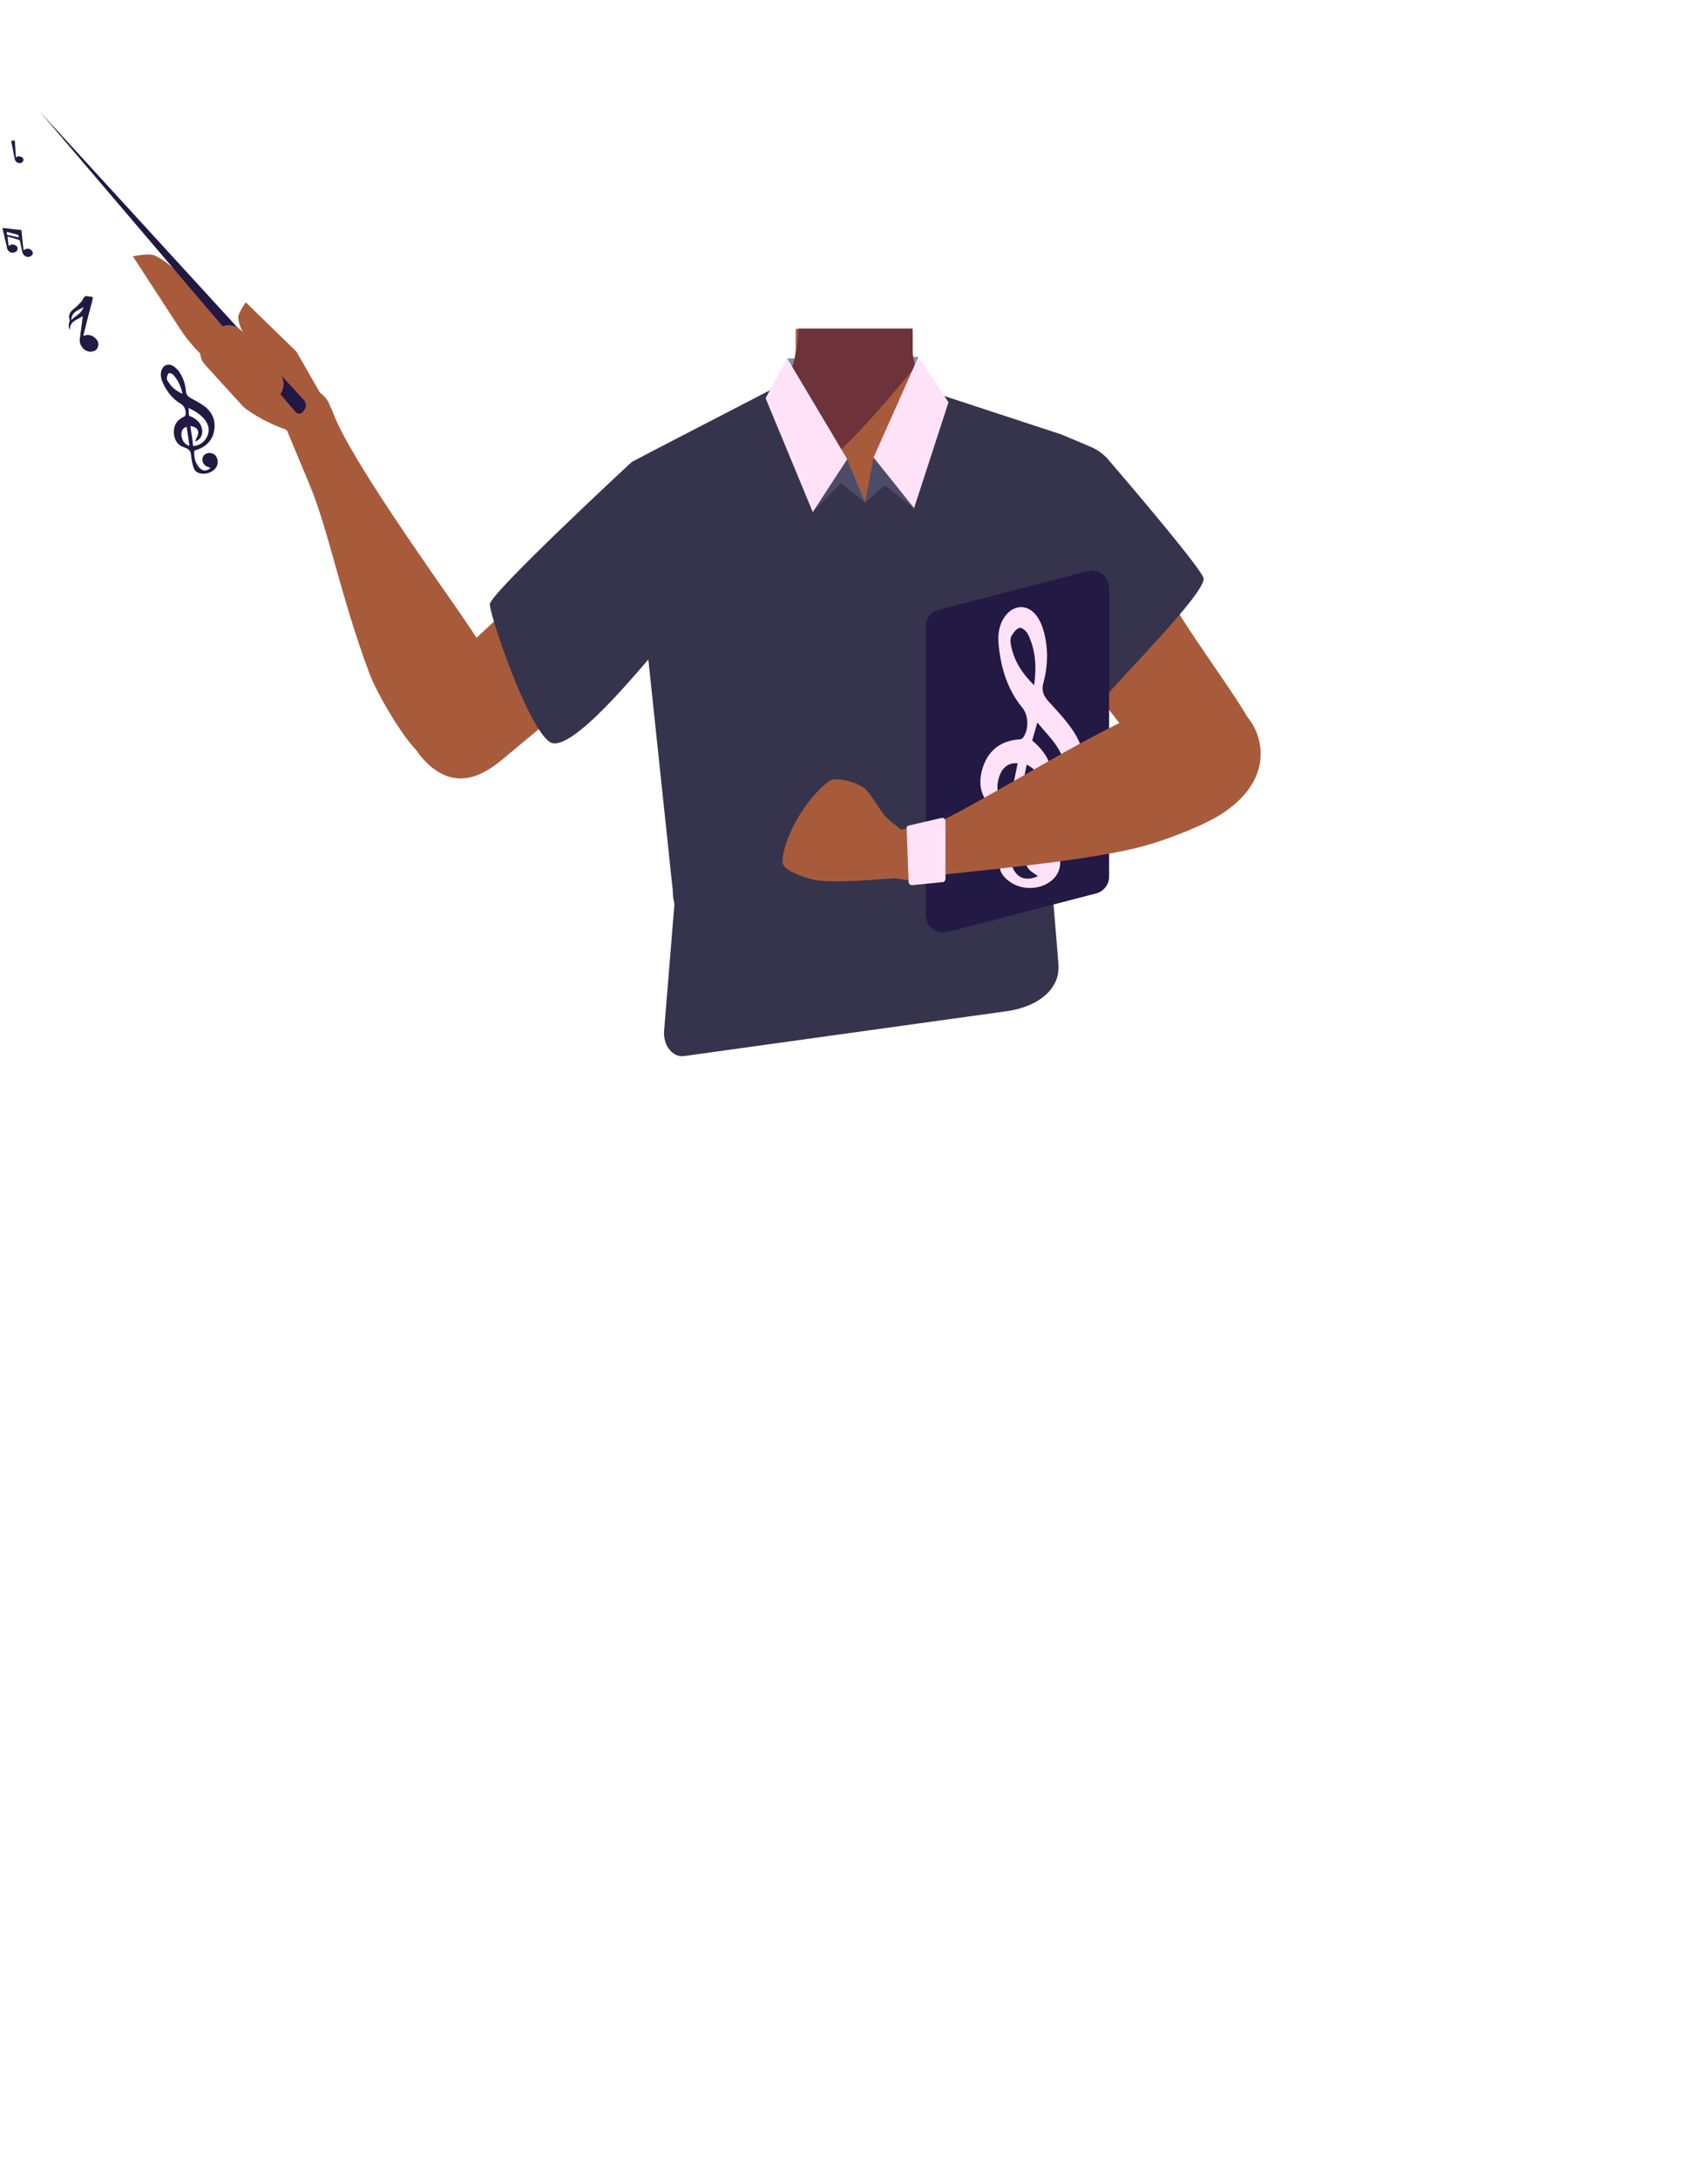 <?xml version="1.0" encoding="utf-8"?>
<!-- Generator: Adobe Illustrator 26.0.3, SVG Export Plug-In . SVG Version: 6.00 Build 0)  -->
<svg version="1.1" id="Calque_1" xmlns="http://www.w3.org/2000/svg" xmlns:xlink="http://www.w3.org/1999/xlink" x="0px" y="0px"
	 viewBox="0 0 788 1005" style="enable-background:new 0 0 788 1005;" xml:space="preserve">
<style type="text/css">
	.st0{fill:#7A919E;}
	.st1{fill:#A85B3B;}
	.st2{fill:#6D323A;}
	.st3{fill:#36344D;}
	.st4{fill:#FFE2F8;}
	.st5{fill:#4D4C68;}
	.st6{fill:#211843;}
	.st7{fill:#221944;}
</style>
<polygon class="st0" points="362.4,194.2 363.2,165.3 423.7,164.6 423.4,194.2 "/>
<path class="st1" d="M514.2,244.7c-0.6,38.4-26.2,33.2-36.9,42.3c-12.6,10.8-8.3,50-17.2,64c-2.5,3.8-11.4,10.1-15.8,9.1
	c-12.5-2.9-24-30.7-34.8-37.7c-6.3-4.1-23.6-3.6-30.2,0c-11.2,6.2-22.3,34.9-34.8,37.7c-4.4,1-13.4-5.2-15.8-9.1
	c-8.9-14-4.6-53.2-17.2-64c-10.6-9.1-36.2-3.9-36.9-42.3c-0.4-26.6,35-37.3,35-37.3l40.1-19.9c2.6-1.3,5-2.9,7.1-4.8
	c0.8-0.7,1.6-1.5,2.3-2.3l0.6-0.7v-0.1c3.9-4.7,6.5-10.4,7.2-16.4c0.2-1.4,0.3-2.8,0.2-4.2v-2.8v-4.5H421l0.1,5v1.5v3.2
	c0,0.3,0,0.7,0,1l0,0c0,0.6,0.1,1.3,0.2,2c0.2,1.5,0.5,3.1,0.9,4.6c2.3,7.7,7.7,14,14.9,17.5l40.5,20.1c1,0.5,2.1,1,3.2,1.3
	C487.3,210.2,514.5,221.4,514.2,244.7z"/>
<path class="st1" d="M421.8,199.9l-27.5,32.5l-14.8-17.7l-12.4-14.8l0.7-41.6v-2.2l0.1-4.5h53v0.2l0.1,4.7l0,0v1.6l0.1,4.2l0,0v1.3
	l0.1,6.8L421.8,199.9z"/>
<path class="st2" d="M422.3,169.1l-1,1.2c-5.2,6.3-28.8,35-41.8,44.3c-3.2,2.3-5.7,3.4-7.2,2.7c-6.8-3.3-14.8-35.1-14.8-35.1
	l0.1-0.1c0.6-0.6,1.2-1.2,1.7-1.9c0.3-0.4,0.7-0.8,1-1.3l0.1-0.1c3.3-4.5,5.5-9.7,6.7-15.2c0-0.2,0.1-0.4,0.1-0.6
	c0.3-1.4,0.5-3,0.7-4.8c0.1-0.7,0.1-1.4,0.2-2.2c0.1-1.4,0.2-2.9,0.3-4.5H421v0.2v4.3v6.7l0.1,0.8l0.1,0.7l0.9,4.6L422.3,169.1z"/>
<path class="st1" d="M456.9,238.7c2.5,27.6,25,50.5,25,50.5s38.5,49,50.9,65.6c5.9,7.8,17.9,24.3,37.9,10.1l0,0
	c16.4-11.7,7.9-29.4,2.9-37.4c-10-16.3-33.6-47.2-40.6-64.7c-5.2-13.1-8-35.3-28-48.9c0,0-15.1-12.9-32.7-3.2l-0.7,0.4
	C461.6,216.5,455.8,227.3,456.9,238.7L456.9,238.7z"/>
<path class="st1" d="M227.5,352.7c14.5-10.5,6.6-31.7,3.3-39.8c-3.3-8-13.4-22.5-18.2-29.6c-12.6-18.4-51.8-72.9-59.1-93.4
	c-5.1-14.4-20.9,9.1-20.9,9.1s6.2,14.8,10.3,24.7c8.7,20.9,14.3,51.4,27.4,86.5c3.4,9.2,13.6,26.5,20.1,33.9
	C208.2,364.7,223.3,355.7,227.5,352.7z"/>
<path class="st1" d="M333.7,251.7c-8.5,26.3-35.5,43.8-35.5,43.8s-48.2,39.4-64.1,52.8c-7.5,6.3-22.8,19.7-39.1,1.5l0,0
	c-13.4-15-1.2-30.5,5.4-37.2c13.3-13.7,43.2-38.6,53.9-54.2c7.9-11.6,25.9-35.6,48.3-44.4c0,0,7.3-6.4,22.3,7l0.6,0.5
	C334,229,337.2,240.9,333.7,251.7L333.7,251.7z"/>
<path class="st3" d="M490.5,200.7l12.8,5.4c3,1.3,5.7,3.2,7.9,5.7c10.9,12.7,45.3,53.1,44.1,55.2c0,7.2-37,44.3-48,57.3
	c-1.6,1.9-4.5,1.7-5.8-0.4c-6.6-10.2-23.2-36-24.1-36.9c-1.2-1.1-11.3-40.4-12.1-40s13.1-40.6,13.5-42.5s-3.9,1.8-3.9,1.8"/>
<path class="st3" d="M306.4,475.2l4.9-60.1l174.1-6.1l2.9,35.3c0.2,2.4,0,4.8-0.8,7.1c-3.3,9.4-14.2,13.7-22.9,14.9L315.7,487
	c-4.6,0.7-8.8-3.5-9.3-9.4C306.3,476.8,306.3,476,306.4,475.2z"/>
<path class="st3" d="M310.4,410.8l-12.2-115.3l-6.7-82.5l11.1-5.8l53.9-27.9l42.8,52.5l36.3-49.2l54.8,18l-0.6,113l-4.4,60.2v35.3
	c-12.4,12.6-17,32-19.7,39.4l-18.7,4.2l-131.1-24.5l-3.6-8.3C311,417.1,310.4,414,310.4,410.8z"/>
<polygon class="st4" points="353.2,183.6 363.2,165.3 390.9,211.8 375,236.2 "/>
<polygon class="st4" points="437.6,185.5 423.7,164.6 403,211 421.7,234.4 "/>
<polygon class="st5" points="390.9,211.8 399.1,231.8 388,222.7 375,236.2 "/>
<polygon class="st5" points="399.1,231.8 403,211 421.7,234.4 408.3,223.8 "/>
<path class="st3" d="M304.3,298.4c-1.8,0.7-40.6,51-50.8,43.7c-10.4-7.4-27.8-59-27.5-63.5c0.3-5.2,65.5-65.6,65.5-65.6"/>
<path class="st1" d="M129.9,186.9l-17.7-15.6c0,0,6.7,2.9,8.8,0.1c0.5-0.8,0.3-4.7-0.3-5.3c-3.8-5.2-10.2-13.1-10.8-19.4
	c-0.3-2,3.5-7.3,3.5-7.3l23.4,22.8l11.8,20.6L129.9,186.9z"/>
<path class="st1" d="M105.9,152.1c-9.3-8.3-23.2-30-35.2-34.5c-2.3-0.8-9.4,0.6-9.4,0.6L83.3,152c4.2,6.3,9.4,12,15.7,16.9
	l32.7,29.2l15-18.1C146.8,179.9,115.8,161.2,105.9,152.1z"/>
<ellipse transform="matrix(0.727 -0.687 0.687 0.727 -92.583 149.016)" class="st1" cx="141.1" cy="190.9" rx="11.7" ry="11.6"/>
<path class="st6" d="M140.5,188.9c0.9-1.3,0.8-3.4-0.4-4.5L18.4,51.5l117.8,138.3c1.1,1.3,2.8,1.3,3.7-0.1L140.5,188.9z"/>
<path class="st1" d="M111.9,187.2l-17.4-19.1c-3-3.3-2.8-8.4,0.5-11.5l5-4.5c3.3-3,8.4-2.8,11.5,0.5l17.2,19c3,3.3,2.8,8.4-0.5,11.5
	l8.9,15C133.9,201.1,114.8,190.5,111.9,187.2z"/>
<g>
	<path class="st7" d="M427.1,422V288.9c0-3.6,2.5-6.8,6-7.7l68.6-17.8c5.1-1.3,10,2.5,10,7.7v133.2c0,3.6-2.5,6.8-6,7.7l-68.6,17.8
		C432.1,431.1,427.1,427.3,427.1,422z"/>
	<g id="I971h2_00000067219755369311645200000005868042954794575240_">
		<g>
			<path class="st4" d="M476.2,402.2c-3.2-2.2-4.2-6.2-2.4-10c1.5-3.2,5-4.7,8.7-3.7c3.5,1,5.7,3.2,6.4,6.7
				c0.8,4.5-0.5,8.5-4.3,11.3c-5.1,3.9-13.3,4-18.6,0.2c-2.8-1.9-5-4.6-4.9-8c0.1-4.6,0.4-9.3,1.7-13.6c1.4-5,0.7-8.3-3.6-11.6
				c-6.8-5.2-8.3-11.8-5.7-19.8c2.6-7.7,8.1-12,16.4-12.7c0.7,0,1.6-0.2,2-0.7c2.8-3.7,2.8-10.3-0.3-14c-6.8-8.3-9.7-18-10.8-28.3
				c-0.5-4.7-0.2-9.3,2.6-13.4c4.1-6,10.8-6.2,15-0.4c1.2,1.7,2.2,3.8,2.8,5.8c2.5,8.2,2.4,16.6,0.2,24.8c-1,3.7,0,6,2.3,8.6
				c4.1,4.5,8.4,9,11.7,14.1c6.1,9.3,6.3,19.3,0.9,28.9c-5.5,10-14.6,14-25.7,13.7c-1.4-0.1-2.7-0.3-3.3,1.5
				c-2.3,6.2-2.8,12.5,0,18.7c2.1,4.8,6.3,6.2,11.6,3.7C477.8,403.3,477,402.8,476.2,402.2z M468.9,374.5c6.5,1.8,12.1,0.7,17-3.3
				c5.3-4.4,7.6-10.2,6.1-16.9c-0.8-3.6-2.5-7.2-4.6-10.4c-2.4-3.6-5.6-6.8-8.8-10.7c-0.9,3.2-1.7,5.8-2.4,8.3
				c8,6.5,10.8,14.6,7.8,22.3c-1.8,4.6-5.6,7.2-10.9,6.9c1.2-1.3,1.9-2.5,2.9-3.4c5.8-5.1,5.1-10.8-2.3-14.7
				C472.2,360,470.7,367.2,468.9,374.5z M474.3,292.6c-0.6-1.5-3-3.4-3.9-3.1c-1.6,0.5-3,2.4-3.9,4.1c-0.5,1.1-0.3,2.9,0,4.3
				c1.4,6.9,5,12.6,10.6,18.1C478.3,307.4,477.8,299.8,474.3,292.6z M469.5,352c-4-0.4-6.9,1.7-8.4,5.9c-2.1,5.8-0.6,11.9,4.1,15.2
				C466.7,365.8,468.1,358.9,469.5,352z"/>
		</g>
	</g>
</g>
<g id="I971h2_00000031198194278168428470000017436679332327562150_">
	<g>
		<path class="st7" d="M95.7,215.2c-1.5-0.5-2.4-1.8-2.3-3.6c0.1-1.5,1.3-2.5,2.9-2.7c1.5-0.1,2.8,0.5,3.5,1.7
			c0.9,1.6,0.9,3.3-0.1,5c-1.5,2.2-4.7,3.3-7.3,2.7c-1.4-0.3-2.5-1-3-2.4c-0.6-1.8-1-3.7-1.2-5.5c-0.1-2.2-0.8-3.3-3-4
			c-3.3-1-4.8-3.5-5-6.9c-0.1-3.5,1.5-5.9,4.6-7.3c0.2-0.1,0.6-0.3,0.7-0.6c0.6-1.8-0.3-4.4-2.1-5.4c-3.8-2.2-6.3-5.5-8.2-9.5
			c-0.8-1.7-1.3-3.6-0.8-5.5c0.7-2.9,3.3-3.9,5.8-2.2c0.8,0.5,1.4,1.2,2,1.8c2.2,2.9,3.3,6.2,3.6,9.7c0.1,1.5,0.8,2.3,2.1,3
			c2.2,1.3,4.5,2.4,6.5,3.9c3.7,2.9,5.2,6.7,4.4,11.2c-0.8,4.6-3.8,7.5-8.2,8.9c-0.5,0.1-1,0.2-1,1c-0.1,2.8,0.6,5.2,2.5,7.3
			c1.5,1.6,3.3,1.6,5.1-0.1C96.5,215.6,96.2,215.5,95.7,215.2z M89.1,205.7c2.8-0.2,4.7-1.5,6.1-3.7c1.4-2.4,1.5-5,0-7.4
			c-0.8-1.4-2-2.5-3.2-3.5c-1.5-1.2-3.1-2-5-3c0.1,1.4,0.1,2.5,0.2,3.6c4,1.5,6.2,4.1,6.1,7.6c-0.1,2.1-1.3,3.7-3.3,4.3
			c0.3-0.7,0.5-1.3,0.7-1.7c1.6-2.8,0.6-5-2.9-5.4C88.3,199.6,88.8,202.5,89.1,205.7z M79.9,172.8c-0.5-0.5-1.6-0.9-2-0.7
			c-0.6,0.5-0.8,1.4-0.9,2.2c-0.1,0.6,0.2,1.3,0.6,1.7c1.4,2.5,3.7,4.3,6.6,5.6C83.5,178.2,82.2,175.4,79.9,172.8z M86.1,196.8
			c-1.6,0.5-2.4,1.6-2.4,3.5c0,2.5,1.4,4.7,3.7,5.3C86.9,202.5,86.6,199.7,86.1,196.8z"/>
	</g>
</g>
<path class="st7" d="M10.9,115.4c1.3-0.9,2.5-0.9,3.5-0.1c0.6,0.5,0.8,1,0.7,1.7c-0.1,0.6-0.6,1-1.2,1.3c-1.6,0.6-3.1-0.3-3.6-2
	c-0.3-1.6-0.7-3.2-1-4.8c-0.1-0.6-0.3-0.9-0.9-1c-1.2-0.3-2.2-0.7-3.3-1c-0.5-0.1-1-0.2-1.6-0.5c0.1,1.5,0.3,2.9,0.5,4.4
	c1.2-0.8,2.2-0.9,3.2-0.2c0.7,0.3,1,0.9,0.9,1.7c-0.1,0.7-0.6,1.2-1.2,1.4c-1.5,0.7-3.2-0.2-3.6-1.7c-0.2-0.9-0.3-1.7-0.6-2.7
	c-0.6-2.2-1-4.5-1.6-6.8c2.9,0.3,5.8,0.7,8.8,1C10.2,109.2,10.4,112.3,10.9,115.4z M4.3,108.5c1.4,0.3,2.9,0.7,4.3,1
	c0.1-0.9-0.1-1.2-0.8-1.4c-1.5-0.3-3-0.7-4.6-1.2C3,108.3,3,108.3,4.3,108.5z"/>
<path class="st7" d="M31.9,148.7c0.2-0.3,0.3-0.9,0.2-1.3c-0.5-1.5-0.1-2.9,0.8-3.9c0.9-1,2.2-1.8,3.2-2.9c0.8-0.8,1.7-1.6,2.1-2.5
	c0.6-1.4,1.3-1.8,2.7-1.4c0.2,0.1,0.6,0.1,0.8,0.1c0.9,0,1.3,0.3,1,1.3c-0.2,0.8-0.3,1.6-0.6,2.4c-1.3,4.7-2.4,9.5-3.7,14.4
	c2.4-0.9,4.4-0.3,5.9,1.4c1,1,1.4,2.4,0.8,3.9c-0.6,1.4-1.7,1.8-3.1,2c-3,0.1-5.5-2.8-5.2-5.8c0.5-3.5,0.9-6.9,1.4-10.6
	c-2.5,1.7-6.1,2.2-5.9,6.3C31.5,151,31.7,149.9,31.9,148.7z M32.9,147.6c2-2.1,4.7-2.9,5.6-6C36.1,143.2,33,143.7,32.9,147.6z"/>
<path class="st7" d="M7.3,72.6c0.9-0.7,1.8-0.7,2.8-0.1c0.5,0.3,0.8,0.8,0.7,1.4c-0.1,0.6-0.5,0.9-1,1.2c-1.4,0.5-2.8-0.5-3-1.8
	c-0.3-1.4-0.6-2.7-0.8-4c-0.2-1.4-0.6-2.8-0.8-4.3c0.6-0.1,1-0.2,1.6-0.3C7,67.3,7.2,69.8,7.3,72.6z"/>
<g>
	<path class="st1" d="M578.9,335.9c-8.6-17.9-32-13.7-40.3-11.7c-8.4,2-24.2,10.2-31.9,14.2c-19.8,10.2-51.9,29.9-71.5,39.7
		c-12.9,6.4-19.9,9.4-18,18.7c1.8,8.5,15.7,6.9,21.2,6.2c22.6-2.5,66.8-6.6,89.9-13c9.5-2.6,28.3-9.7,36.3-15.3
		C587.6,359,581.5,341.1,578.9,335.9z"/>
	<path class="st1" d="M422.1,396.3c-0.7,3.7-3.9,8.7-12.4,8.8c0,0-26.7,2.7-35.2,0.4c-3.8-1.1-13.6-4.1-13.5-8.1
		c0.3-11.1,10.8-29.2,21.4-37.1c3.2-2.4,12.4,0.5,15.7,2.7c3.7,2.4,7.6,10.8,10.8,13.9c1.8,1.7,3.6,3.2,5.5,4.6
		C419.2,385.1,423,391.2,422.1,396.3z"/>
	<polygon class="st1" points="423.4,380.5 415.9,382.6 409.7,394 404.5,405.5 412.7,405 424.8,406.8 	"/>
	<path class="st4" d="M419.3,380.7l15.1-3.5c0.9-0.2,1.8,0.5,1.8,1.4l0,26.8c0,0.7-0.6,1.4-1.3,1.4l-14.1,1.4
		c-0.8,0.1-1.5-0.6-1.6-1.4l-0.9-24.7C418.1,381.4,418.6,380.8,419.3,380.7z"/>
</g>
</svg>
